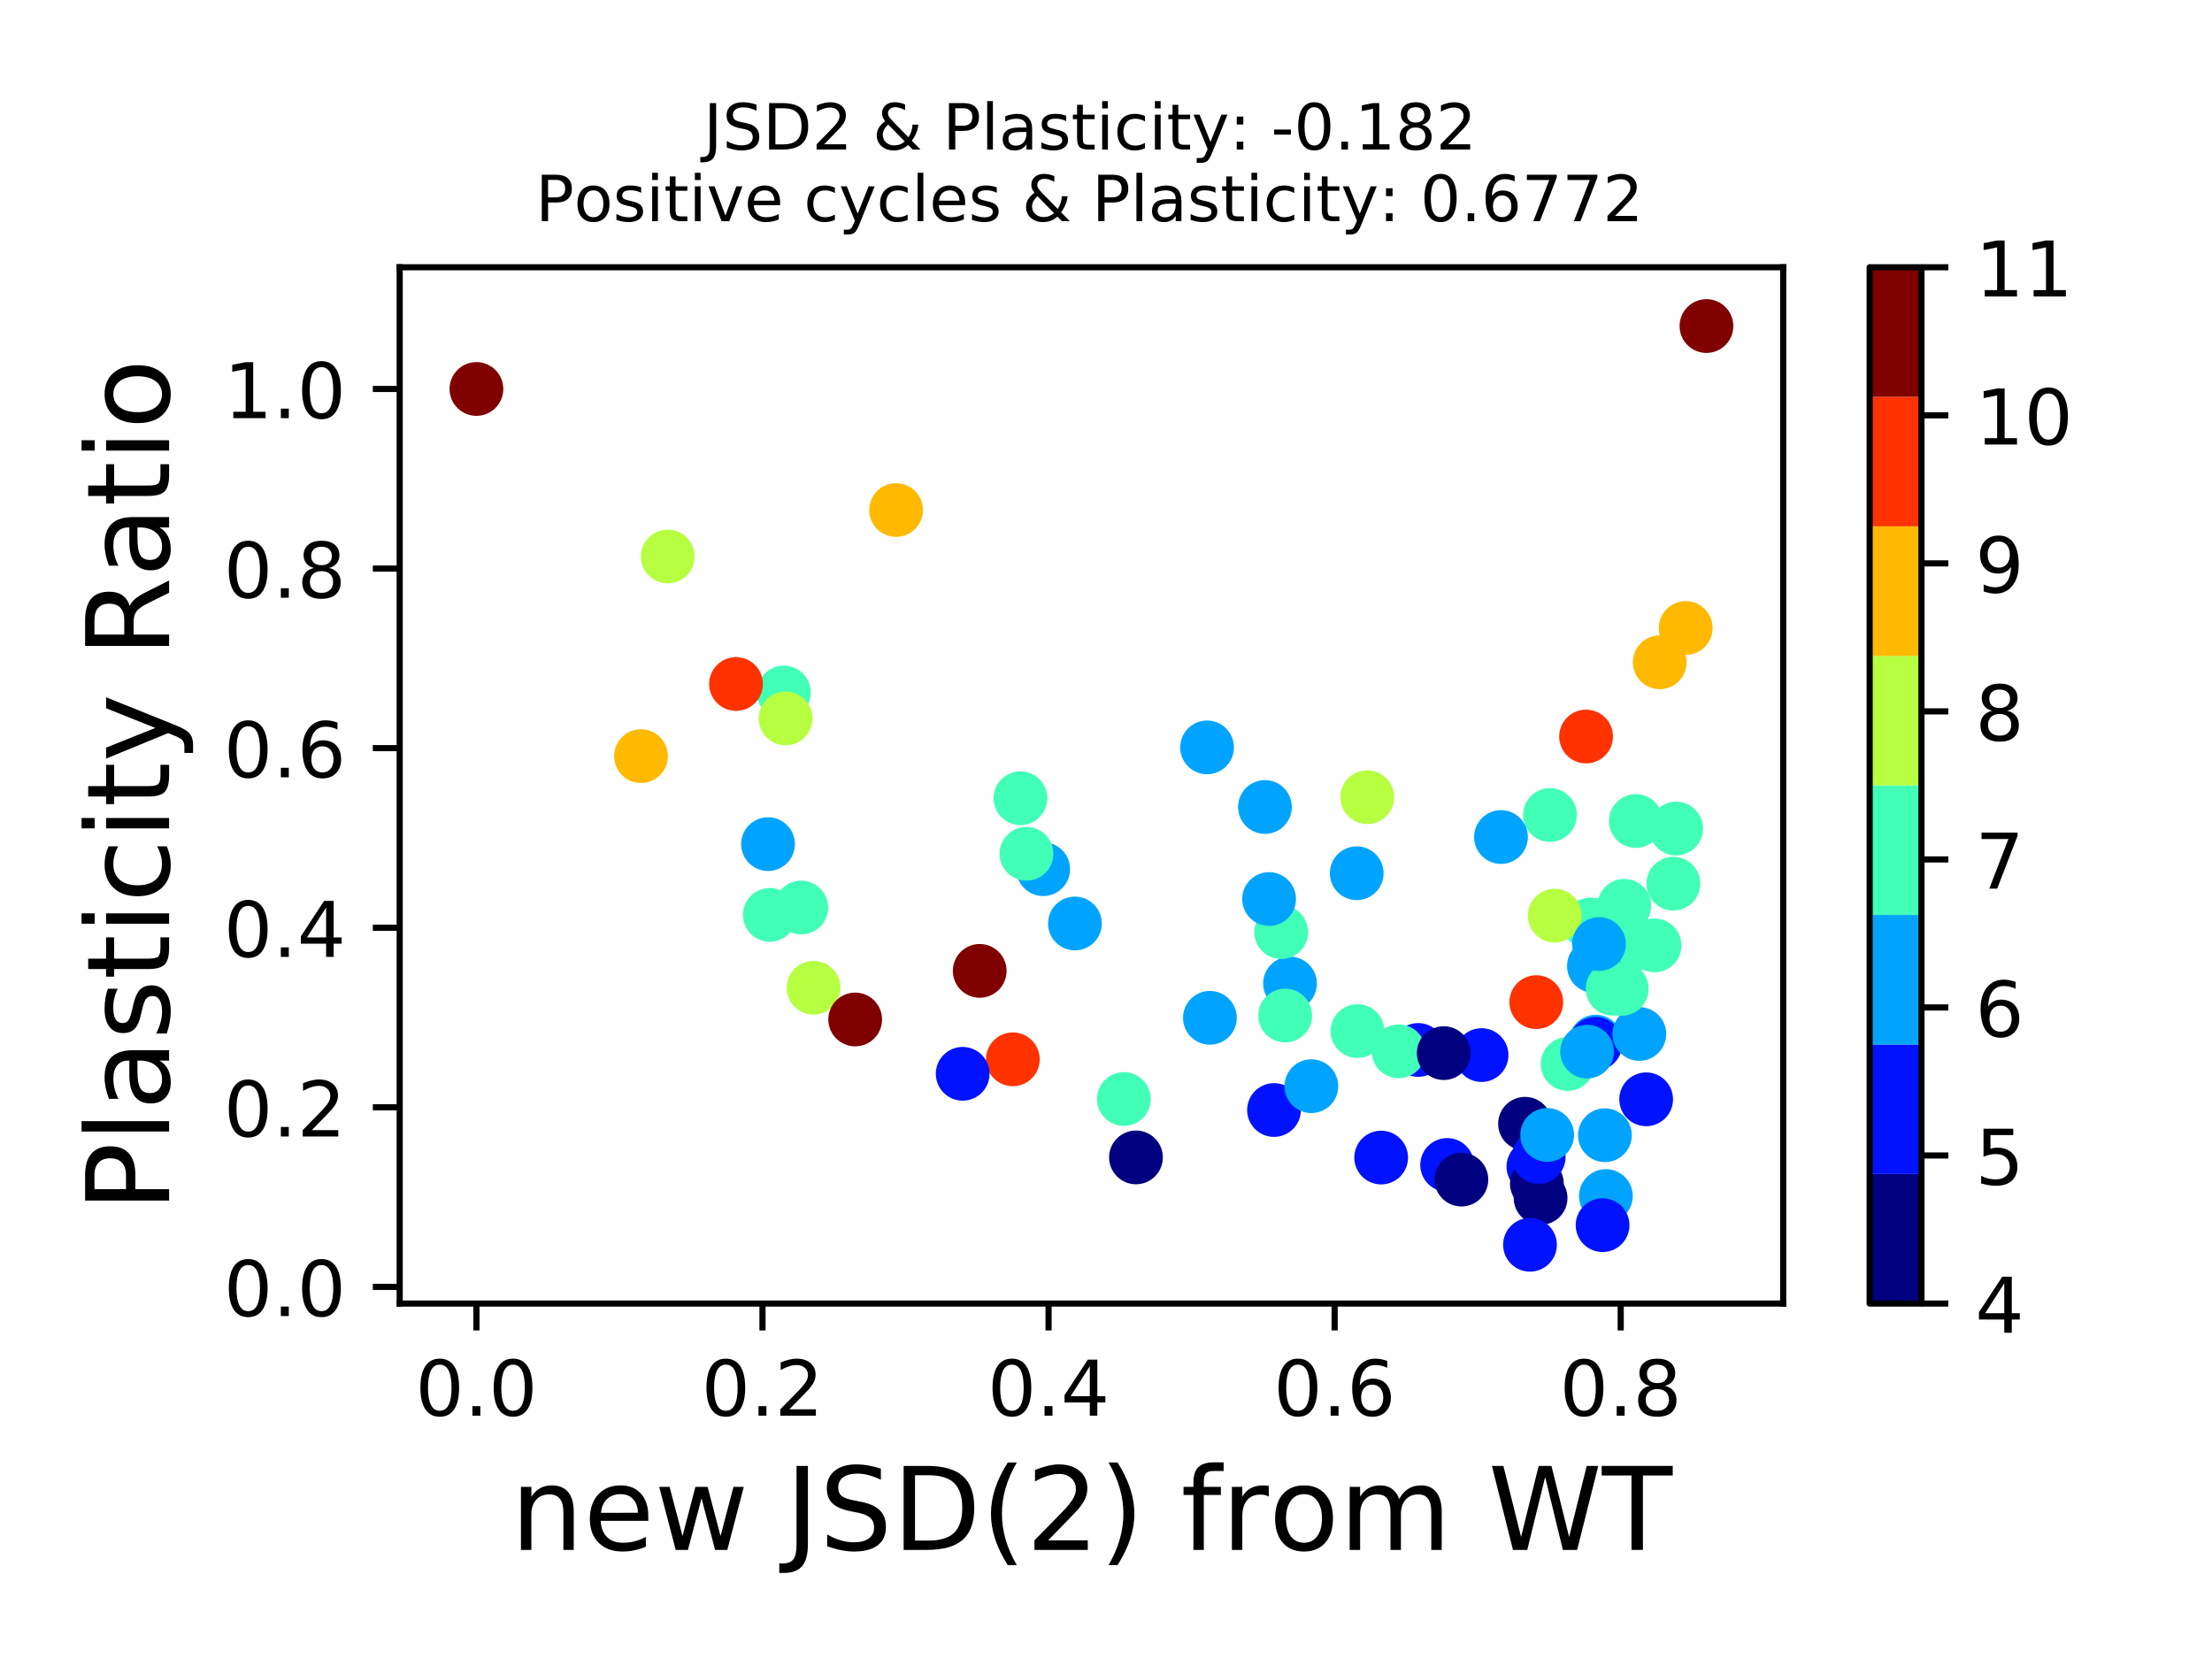 <?xml version="1.0" encoding="utf-8" standalone="no"?>
<!DOCTYPE svg PUBLIC "-//W3C//DTD SVG 1.1//EN"
  "http://www.w3.org/Graphics/SVG/1.1/DTD/svg11.dtd">
<!-- Created with matplotlib (https://matplotlib.org/) -->
<svg height="216pt" version="1.1" viewBox="0 0 288 216" width="288pt" xmlns="http://www.w3.org/2000/svg" xmlns:xlink="http://www.w3.org/1999/xlink">
 <defs>
  <style type="text/css">
*{stroke-linecap:butt;stroke-linejoin:round;}
  </style>
 </defs>
 <g id="figure_1">
  <g id="patch_1">
   <path d="M 0 216 
L 288 216 
L 288 0 
L 0 0 
z
" style="fill:#ffffff;"/>
  </g>
  <g id="axes_1">
   <g id="patch_2">
    <path d="M 52.04 169.72 
L 232.168 169.72 
L 232.168 34.8 
L 52.04 34.8 
z
" style="fill:#ffffff;"/>
   </g>
   <g id="PathCollection_1">
    <defs>
     <path d="M 0 3 
C 0.796 3 1.559 2.684 2.121 2.121 
C 2.684 1.559 3 0.796 3 0 
C 3 -0.796 2.684 -1.559 2.121 -2.121 
C 1.559 -2.684 0.796 -3 0 -3 
C -0.796 -3 -1.559 -2.684 -2.121 -2.121 
C -2.684 -1.559 -3 -0.796 -3 0 
C -3 0.796 -2.684 1.559 -2.121 2.121 
C -1.559 2.684 -0.796 3 0 3 
z
" id="C0_0_9f6f7cc8ff"/>
    </defs>
    <g clip-path="url(#p51c6f85232)">
     <use style="fill:#41ffb6;stroke:#41ffb6;" x="132.862" xlink:href="#C0_0_9f6f7cc8ff" y="103.93"/>
    </g>
    <g clip-path="url(#p51c6f85232)">
     <use style="fill:#41ffb6;stroke:#41ffb6;" x="201.807" xlink:href="#C0_0_9f6f7cc8ff" y="106.111"/>
    </g>
    <g clip-path="url(#p51c6f85232)">
     <use style="fill:#41ffb6;stroke:#41ffb6;" x="218.232" xlink:href="#C0_0_9f6f7cc8ff" y="107.879"/>
    </g>
    <g clip-path="url(#p51c6f85232)">
     <use style="fill:#ff3200;stroke:#ff3200;" x="206.506" xlink:href="#C0_0_9f6f7cc8ff" y="95.894"/>
    </g>
    <g clip-path="url(#p51c6f85232)">
     <use style="fill:#0012ff;stroke:#0012ff;" x="188.418" xlink:href="#C0_0_9f6f7cc8ff" y="151.675"/>
    </g>
    <g clip-path="url(#p51c6f85232)">
     <use style="fill:#b6ff41;stroke:#b6ff41;" x="210.315" xlink:href="#C0_0_9f6f7cc8ff" y="125.386"/>
    </g>
    <g clip-path="url(#p51c6f85232)">
     <use style="fill:#0012ff;stroke:#0012ff;" x="184.646" xlink:href="#C0_0_9f6f7cc8ff" y="136.703"/>
    </g>
    <g clip-path="url(#p51c6f85232)">
     <use style="fill:#41ffb6;stroke:#41ffb6;" x="207.122" xlink:href="#C0_0_9f6f7cc8ff" y="120.356"/>
    </g>
    <g clip-path="url(#p51c6f85232)">
     <use style="fill:#41ffb6;stroke:#41ffb6;" x="146.326" xlink:href="#C0_0_9f6f7cc8ff" y="143.089"/>
    </g>
    <g clip-path="url(#p51c6f85232)">
     <use style="fill:#00a4ff;stroke:#00a4ff;" x="157.159" xlink:href="#C0_0_9f6f7cc8ff" y="97.309"/>
    </g>
    <g clip-path="url(#p51c6f85232)">
     <use style="fill:#00a4ff;stroke:#00a4ff;" x="207.769" xlink:href="#C0_0_9f6f7cc8ff" y="135.623"/>
    </g>
    <g clip-path="url(#p51c6f85232)">
     <use style="fill:#00a4ff;stroke:#00a4ff;" x="139.953" xlink:href="#C0_0_9f6f7cc8ff" y="120.238"/>
    </g>
    <g clip-path="url(#p51c6f85232)">
     <use style="fill:#b6ff41;stroke:#b6ff41;" x="105.924" xlink:href="#C0_0_9f6f7cc8ff" y="128.608"/>
    </g>
    <g clip-path="url(#p51c6f85232)">
     <use style="fill:#00a4ff;stroke:#00a4ff;" x="167.959" xlink:href="#C0_0_9f6f7cc8ff" y="128.058"/>
    </g>
    <g clip-path="url(#p51c6f85232)">
     <use style="fill:#41ffb6;stroke:#41ffb6;" x="100.229" xlink:href="#C0_0_9f6f7cc8ff" y="119.118"/>
    </g>
    <g clip-path="url(#p51c6f85232)">
     <use style="fill:#00a4ff;stroke:#00a4ff;" x="135.825" xlink:href="#C0_0_9f6f7cc8ff" y="113.165"/>
    </g>
    <g clip-path="url(#p51c6f85232)">
     <use style="fill:#ffb900;stroke:#ffb900;" x="116.669" xlink:href="#C0_0_9f6f7cc8ff" y="66.402"/>
    </g>
    <g clip-path="url(#p51c6f85232)">
     <use style="fill:#000080;stroke:#000080;" x="200.584" xlink:href="#C0_0_9f6f7cc8ff" y="155.978"/>
    </g>
    <g clip-path="url(#p51c6f85232)">
     <use style="fill:#00a4ff;stroke:#00a4ff;" x="209.088" xlink:href="#C0_0_9f6f7cc8ff" y="155.723"/>
    </g>
    <g clip-path="url(#p51c6f85232)">
     <use style="fill:#800000;stroke:#800000;" x="62.03" xlink:href="#C0_0_9f6f7cc8ff" y="50.644"/>
    </g>
    <g clip-path="url(#p51c6f85232)">
     <use style="fill:#b6ff41;stroke:#b6ff41;" x="178.018" xlink:href="#C0_0_9f6f7cc8ff" y="103.793"/>
    </g>
    <g clip-path="url(#p51c6f85232)">
     <use style="fill:#800000;stroke:#800000;" x="127.558" xlink:href="#C0_0_9f6f7cc8ff" y="126.408"/>
    </g>
    <g clip-path="url(#p51c6f85232)">
     <use style="fill:#0012ff;stroke:#0012ff;" x="199.647" xlink:href="#C0_0_9f6f7cc8ff" y="151.891"/>
    </g>
    <g clip-path="url(#p51c6f85232)">
     <use style="fill:#800000;stroke:#800000;" x="111.345" xlink:href="#C0_0_9f6f7cc8ff" y="132.734"/>
    </g>
    <g clip-path="url(#p51c6f85232)">
     <use style="fill:#0012ff;stroke:#0012ff;" x="208.655" xlink:href="#C0_0_9f6f7cc8ff" y="159.515"/>
    </g>
    <g clip-path="url(#p51c6f85232)">
     <use style="fill:#00a4ff;stroke:#00a4ff;" x="157.528" xlink:href="#C0_0_9f6f7cc8ff" y="132.518"/>
    </g>
    <g clip-path="url(#p51c6f85232)">
     <use style="fill:#41ffb6;stroke:#41ffb6;" x="167.33" xlink:href="#C0_0_9f6f7cc8ff" y="132.223"/>
    </g>
    <g clip-path="url(#p51c6f85232)">
     <use style="fill:#41ffb6;stroke:#41ffb6;" x="166.81" xlink:href="#C0_0_9f6f7cc8ff" y="121.358"/>
    </g>
    <g clip-path="url(#p51c6f85232)">
     <use style="fill:#0012ff;stroke:#0012ff;" x="207.726" xlink:href="#C0_0_9f6f7cc8ff" y="135.898"/>
    </g>
    <g clip-path="url(#p51c6f85232)">
     <use style="fill:#41ffb6;stroke:#41ffb6;" x="211.484" xlink:href="#C0_0_9f6f7cc8ff" y="117.939"/>
    </g>
    <g clip-path="url(#p51c6f85232)">
     <use style="fill:#ff3200;stroke:#ff3200;" x="200.023" xlink:href="#C0_0_9f6f7cc8ff" y="130.475"/>
    </g>
    <g clip-path="url(#p51c6f85232)">
     <use style="fill:#000080;stroke:#000080;" x="200.1" xlink:href="#C0_0_9f6f7cc8ff" y="154.112"/>
    </g>
    <g clip-path="url(#p51c6f85232)">
     <use style="fill:#00a4ff;stroke:#00a4ff;" x="165.233" xlink:href="#C0_0_9f6f7cc8ff" y="117.055"/>
    </g>
    <g clip-path="url(#p51c6f85232)">
     <use style="fill:#41ffb6;stroke:#41ffb6;" x="102.055" xlink:href="#C0_0_9f6f7cc8ff" y="90.157"/>
    </g>
    <g clip-path="url(#p51c6f85232)">
     <use style="fill:#ff3200;stroke:#ff3200;" x="131.87" xlink:href="#C0_0_9f6f7cc8ff" y="137.921"/>
    </g>
    <g clip-path="url(#p51c6f85232)">
     <use style="fill:#0012ff;stroke:#0012ff;" x="125.34" xlink:href="#C0_0_9f6f7cc8ff" y="139.808"/>
    </g>
    <g clip-path="url(#p51c6f85232)">
     <use style="fill:#ff3200;stroke:#ff3200;" x="95.831" xlink:href="#C0_0_9f6f7cc8ff" y="89.056"/>
    </g>
    <g clip-path="url(#p51c6f85232)">
     <use style="fill:#b6ff41;stroke:#b6ff41;" x="208.73" xlink:href="#C0_0_9f6f7cc8ff" y="125.641"/>
    </g>
    <g clip-path="url(#p51c6f85232)">
     <use style="fill:#b6ff41;stroke:#b6ff41;" x="86.939" xlink:href="#C0_0_9f6f7cc8ff" y="72.454"/>
    </g>
    <g clip-path="url(#p51c6f85232)">
     <use style="fill:#0012ff;stroke:#0012ff;" x="199.203" xlink:href="#C0_0_9f6f7cc8ff" y="162.069"/>
    </g>
    <g clip-path="url(#p51c6f85232)">
     <use style="fill:#ffb900;stroke:#ffb900;" x="216.098" xlink:href="#C0_0_9f6f7cc8ff" y="86.227"/>
    </g>
    <g clip-path="url(#p51c6f85232)">
     <use style="fill:#00a4ff;stroke:#00a4ff;" x="213.439" xlink:href="#C0_0_9f6f7cc8ff" y="134.621"/>
    </g>
    <g clip-path="url(#p51c6f85232)">
     <use style="fill:#41ffb6;stroke:#41ffb6;" x="182.103" xlink:href="#C0_0_9f6f7cc8ff" y="136.88"/>
    </g>
    <g clip-path="url(#p51c6f85232)">
     <use style="fill:#0012ff;stroke:#0012ff;" x="179.825" xlink:href="#C0_0_9f6f7cc8ff" y="150.712"/>
    </g>
    <g clip-path="url(#p51c6f85232)">
     <use style="fill:#ffb900;stroke:#ffb900;" x="83.456" xlink:href="#C0_0_9f6f7cc8ff" y="98.448"/>
    </g>
    <g clip-path="url(#p51c6f85232)">
     <use style="fill:#0012ff;stroke:#0012ff;" x="214.327" xlink:href="#C0_0_9f6f7cc8ff" y="143.128"/>
    </g>
    <g clip-path="url(#p51c6f85232)">
     <use style="fill:#000080;stroke:#000080;" x="198.556" xlink:href="#C0_0_9f6f7cc8ff" y="146.311"/>
    </g>
    <g clip-path="url(#p51c6f85232)">
     <use style="fill:#0012ff;stroke:#0012ff;" x="200.339" xlink:href="#C0_0_9f6f7cc8ff" y="150.634"/>
    </g>
    <g clip-path="url(#p51c6f85232)">
     <use style="fill:#41ffb6;stroke:#41ffb6;" x="211.577" xlink:href="#C0_0_9f6f7cc8ff" y="123.539"/>
    </g>
    <g clip-path="url(#p51c6f85232)">
     <use style="fill:#41ffb6;stroke:#41ffb6;" x="204.104" xlink:href="#C0_0_9f6f7cc8ff" y="138.531"/>
    </g>
    <g clip-path="url(#p51c6f85232)">
     <use style="fill:#00a4ff;stroke:#00a4ff;" x="195.426" xlink:href="#C0_0_9f6f7cc8ff" y="108.98"/>
    </g>
    <g clip-path="url(#p51c6f85232)">
     <use style="fill:#0012ff;stroke:#0012ff;" x="165.875" xlink:href="#C0_0_9f6f7cc8ff" y="144.523"/>
    </g>
    <g clip-path="url(#p51c6f85232)">
     <use style="fill:#00a4ff;stroke:#00a4ff;" x="206.639" xlink:href="#C0_0_9f6f7cc8ff" y="136.919"/>
    </g>
    <g clip-path="url(#p51c6f85232)">
     <use style="fill:#41ffb6;stroke:#41ffb6;" x="104.324" xlink:href="#C0_0_9f6f7cc8ff" y="118.155"/>
    </g>
    <g clip-path="url(#p51c6f85232)">
     <use style="fill:#00a4ff;stroke:#00a4ff;" x="201.441" xlink:href="#C0_0_9f6f7cc8ff" y="147.765"/>
    </g>
    <g clip-path="url(#p51c6f85232)">
     <use style="fill:#00a4ff;stroke:#00a4ff;" x="170.737" xlink:href="#C0_0_9f6f7cc8ff" y="141.419"/>
    </g>
    <g clip-path="url(#p51c6f85232)">
     <use style="fill:#00a4ff;stroke:#00a4ff;" x="207.528" xlink:href="#C0_0_9f6f7cc8ff" y="125.779"/>
    </g>
    <g clip-path="url(#p51c6f85232)">
     <use style="fill:#41ffb6;stroke:#41ffb6;" x="211.148" xlink:href="#C0_0_9f6f7cc8ff" y="128.746"/>
    </g>
    <g clip-path="url(#p51c6f85232)">
     <use style="fill:#00a4ff;stroke:#00a4ff;" x="99.995" xlink:href="#C0_0_9f6f7cc8ff" y="109.903"/>
    </g>
    <g clip-path="url(#p51c6f85232)">
     <use style="fill:#41ffb6;stroke:#41ffb6;" x="209.964" xlink:href="#C0_0_9f6f7cc8ff" y="128.726"/>
    </g>
    <g clip-path="url(#p51c6f85232)">
     <use style="fill:#00a4ff;stroke:#00a4ff;" x="164.694" xlink:href="#C0_0_9f6f7cc8ff" y="105.07"/>
    </g>
    <g clip-path="url(#p51c6f85232)">
     <use style="fill:#ffb900;stroke:#ffb900;" x="219.479" xlink:href="#C0_0_9f6f7cc8ff" y="81.767"/>
    </g>
    <g clip-path="url(#p51c6f85232)">
     <use style="fill:#41ffb6;stroke:#41ffb6;" x="133.646" xlink:href="#C0_0_9f6f7cc8ff" y="111.161"/>
    </g>
    <g clip-path="url(#p51c6f85232)">
     <use style="fill:#41ffb6;stroke:#41ffb6;" x="217.871" xlink:href="#C0_0_9f6f7cc8ff" y="115.051"/>
    </g>
    <g clip-path="url(#p51c6f85232)">
     <use style="fill:#b6ff41;stroke:#b6ff41;" x="202.43" xlink:href="#C0_0_9f6f7cc8ff" y="119.216"/>
    </g>
    <g clip-path="url(#p51c6f85232)">
     <use style="fill:#41ffb6;stroke:#41ffb6;" x="212.983" xlink:href="#C0_0_9f6f7cc8ff" y="106.897"/>
    </g>
    <g clip-path="url(#p51c6f85232)">
     <use style="fill:#41ffb6;stroke:#41ffb6;" x="176.744" xlink:href="#C0_0_9f6f7cc8ff" y="134.247"/>
    </g>
    <g clip-path="url(#p51c6f85232)">
     <use style="fill:#00a4ff;stroke:#00a4ff;" x="208.958" xlink:href="#C0_0_9f6f7cc8ff" y="147.804"/>
    </g>
    <g clip-path="url(#p51c6f85232)">
     <use style="fill:#41ffb6;stroke:#41ffb6;" x="215.42" xlink:href="#C0_0_9f6f7cc8ff" y="123.087"/>
    </g>
    <g clip-path="url(#p51c6f85232)">
     <use style="fill:#b6ff41;stroke:#b6ff41;" x="102.289" xlink:href="#C0_0_9f6f7cc8ff" y="93.536"/>
    </g>
    <g clip-path="url(#p51c6f85232)">
     <use style="fill:#0012ff;stroke:#0012ff;" x="192.896" xlink:href="#C0_0_9f6f7cc8ff" y="137.371"/>
    </g>
    <g clip-path="url(#p51c6f85232)">
     <use style="fill:#00a4ff;stroke:#00a4ff;" x="208.187" xlink:href="#C0_0_9f6f7cc8ff" y="122.91"/>
    </g>
    <g clip-path="url(#p51c6f85232)">
     <use style="fill:#800000;stroke:#800000;" x="222.178" xlink:href="#C0_0_9f6f7cc8ff" y="42.451"/>
    </g>
    <g clip-path="url(#p51c6f85232)">
     <use style="fill:#00a4ff;stroke:#00a4ff;" x="176.644" xlink:href="#C0_0_9f6f7cc8ff" y="113.695"/>
    </g>
    <g clip-path="url(#p51c6f85232)">
     <use style="fill:#000080;stroke:#000080;" x="147.902" xlink:href="#C0_0_9f6f7cc8ff" y="150.693"/>
    </g>
    <g clip-path="url(#p51c6f85232)">
     <use style="fill:#000080;stroke:#000080;" x="190.273" xlink:href="#C0_0_9f6f7cc8ff" y="153.581"/>
    </g>
    <g clip-path="url(#p51c6f85232)">
     <use style="fill:#000080;stroke:#000080;" x="187.974" xlink:href="#C0_0_9f6f7cc8ff" y="137.116"/>
    </g>
   </g>
   <g id="matplotlib.axis_1">
    <g id="xtick_1">
     <g id="line2d_1">
      <defs>
       <path d="M 0 0 
L 0 3.5 
" id="mef9ae0aeee" style="stroke:#000000;stroke-width:0.8;"/>
      </defs>
      <g>
       <use style="stroke:#000000;stroke-width:0.8;" x="62.03" xlink:href="#mef9ae0aeee" y="169.72"/>
      </g>
     </g>
     <g id="text_1">
      <!-- 0.0 -->
      <defs>
       <path d="M 31.781 66.406 
Q 24.172 66.406 20.328 58.906 
Q 16.5 51.422 16.5 36.375 
Q 16.5 21.391 20.328 13.891 
Q 24.172 6.391 31.781 6.391 
Q 39.453 6.391 43.281 13.891 
Q 47.125 21.391 47.125 36.375 
Q 47.125 51.422 43.281 58.906 
Q 39.453 66.406 31.781 66.406 
z
M 31.781 74.219 
Q 44.047 74.219 50.516 64.516 
Q 56.984 54.828 56.984 36.375 
Q 56.984 17.969 50.516 8.266 
Q 44.047 -1.422 31.781 -1.422 
Q 19.531 -1.422 13.062 8.266 
Q 6.594 17.969 6.594 36.375 
Q 6.594 54.828 13.062 64.516 
Q 19.531 74.219 31.781 74.219 
z
" id="DejaVuSans-48"/>
       <path d="M 10.688 12.406 
L 21 12.406 
L 21 0 
L 10.688 0 
z
" id="DejaVuSans-46"/>
      </defs>
      <g transform="translate(54.078 184.318)scale(0.1 -0.1)">
       <use xlink:href="#DejaVuSans-48"/>
       <use x="63.623" xlink:href="#DejaVuSans-46"/>
       <use x="95.41" xlink:href="#DejaVuSans-48"/>
      </g>
     </g>
    </g>
    <g id="xtick_2">
     <g id="line2d_2">
      <g>
       <use style="stroke:#000000;stroke-width:0.8;" x="99.276" xlink:href="#mef9ae0aeee" y="169.72"/>
      </g>
     </g>
     <g id="text_2">
      <!-- 0.2 -->
      <defs>
       <path d="M 19.188 8.297 
L 53.609 8.297 
L 53.609 0 
L 7.328 0 
L 7.328 8.297 
Q 12.938 14.109 22.625 23.891 
Q 32.328 33.688 34.812 36.531 
Q 39.547 41.844 41.422 45.531 
Q 43.312 49.219 43.312 52.781 
Q 43.312 58.594 39.234 62.25 
Q 35.156 65.922 28.609 65.922 
Q 23.969 65.922 18.812 64.312 
Q 13.672 62.703 7.812 59.422 
L 7.812 69.391 
Q 13.766 71.781 18.938 73 
Q 24.125 74.219 28.422 74.219 
Q 39.75 74.219 46.484 68.547 
Q 53.219 62.891 53.219 53.422 
Q 53.219 48.922 51.531 44.891 
Q 49.859 40.875 45.406 35.406 
Q 44.188 33.984 37.641 27.219 
Q 31.109 20.453 19.188 8.297 
z
" id="DejaVuSans-50"/>
      </defs>
      <g transform="translate(91.324 184.318)scale(0.1 -0.1)">
       <use xlink:href="#DejaVuSans-48"/>
       <use x="63.623" xlink:href="#DejaVuSans-46"/>
       <use x="95.41" xlink:href="#DejaVuSans-50"/>
      </g>
     </g>
    </g>
    <g id="xtick_3">
     <g id="line2d_3">
      <g>
       <use style="stroke:#000000;stroke-width:0.8;" x="136.521" xlink:href="#mef9ae0aeee" y="169.72"/>
      </g>
     </g>
     <g id="text_3">
      <!-- 0.4 -->
      <defs>
       <path d="M 37.797 64.312 
L 12.891 25.391 
L 37.797 25.391 
z
M 35.203 72.906 
L 47.609 72.906 
L 47.609 25.391 
L 58.016 25.391 
L 58.016 17.188 
L 47.609 17.188 
L 47.609 0 
L 37.797 0 
L 37.797 17.188 
L 4.891 17.188 
L 4.891 26.703 
z
" id="DejaVuSans-52"/>
      </defs>
      <g transform="translate(128.57 184.318)scale(0.1 -0.1)">
       <use xlink:href="#DejaVuSans-48"/>
       <use x="63.623" xlink:href="#DejaVuSans-46"/>
       <use x="95.41" xlink:href="#DejaVuSans-52"/>
      </g>
     </g>
    </g>
    <g id="xtick_4">
     <g id="line2d_4">
      <g>
       <use style="stroke:#000000;stroke-width:0.8;" x="173.767" xlink:href="#mef9ae0aeee" y="169.72"/>
      </g>
     </g>
     <g id="text_4">
      <!-- 0.6 -->
      <defs>
       <path d="M 33.016 40.375 
Q 26.375 40.375 22.484 35.828 
Q 18.609 31.297 18.609 23.391 
Q 18.609 15.531 22.484 10.953 
Q 26.375 6.391 33.016 6.391 
Q 39.656 6.391 43.531 10.953 
Q 47.406 15.531 47.406 23.391 
Q 47.406 31.297 43.531 35.828 
Q 39.656 40.375 33.016 40.375 
z
M 52.594 71.297 
L 52.594 62.312 
Q 48.875 64.062 45.094 64.984 
Q 41.312 65.922 37.594 65.922 
Q 27.828 65.922 22.672 59.328 
Q 17.531 52.734 16.797 39.406 
Q 19.672 43.656 24.016 45.922 
Q 28.375 48.188 33.594 48.188 
Q 44.578 48.188 50.953 41.516 
Q 57.328 34.859 57.328 23.391 
Q 57.328 12.156 50.688 5.359 
Q 44.047 -1.422 33.016 -1.422 
Q 20.359 -1.422 13.672 8.266 
Q 6.984 17.969 6.984 36.375 
Q 6.984 53.656 15.188 63.938 
Q 23.391 74.219 37.203 74.219 
Q 40.922 74.219 44.703 73.484 
Q 48.484 72.75 52.594 71.297 
z
" id="DejaVuSans-54"/>
      </defs>
      <g transform="translate(165.816 184.318)scale(0.1 -0.1)">
       <use xlink:href="#DejaVuSans-48"/>
       <use x="63.623" xlink:href="#DejaVuSans-46"/>
       <use x="95.41" xlink:href="#DejaVuSans-54"/>
      </g>
     </g>
    </g>
    <g id="xtick_5">
     <g id="line2d_5">
      <g>
       <use style="stroke:#000000;stroke-width:0.8;" x="211.013" xlink:href="#mef9ae0aeee" y="169.72"/>
      </g>
     </g>
     <g id="text_5">
      <!-- 0.8 -->
      <defs>
       <path d="M 31.781 34.625 
Q 24.75 34.625 20.719 30.859 
Q 16.703 27.094 16.703 20.516 
Q 16.703 13.922 20.719 10.156 
Q 24.75 6.391 31.781 6.391 
Q 38.812 6.391 42.859 10.172 
Q 46.922 13.969 46.922 20.516 
Q 46.922 27.094 42.891 30.859 
Q 38.875 34.625 31.781 34.625 
z
M 21.922 38.812 
Q 15.578 40.375 12.031 44.719 
Q 8.5 49.078 8.5 55.328 
Q 8.5 64.062 14.719 69.141 
Q 20.953 74.219 31.781 74.219 
Q 42.672 74.219 48.875 69.141 
Q 55.078 64.062 55.078 55.328 
Q 55.078 49.078 51.531 44.719 
Q 48 40.375 41.703 38.812 
Q 48.828 37.156 52.797 32.312 
Q 56.781 27.484 56.781 20.516 
Q 56.781 9.906 50.312 4.234 
Q 43.844 -1.422 31.781 -1.422 
Q 19.734 -1.422 13.25 4.234 
Q 6.781 9.906 6.781 20.516 
Q 6.781 27.484 10.781 32.312 
Q 14.797 37.156 21.922 38.812 
z
M 18.312 54.391 
Q 18.312 48.734 21.844 45.562 
Q 25.391 42.391 31.781 42.391 
Q 38.141 42.391 41.719 45.562 
Q 45.312 48.734 45.312 54.391 
Q 45.312 60.062 41.719 63.234 
Q 38.141 66.406 31.781 66.406 
Q 25.391 66.406 21.844 63.234 
Q 18.312 60.062 18.312 54.391 
z
" id="DejaVuSans-56"/>
      </defs>
      <g transform="translate(203.061 184.318)scale(0.1 -0.1)">
       <use xlink:href="#DejaVuSans-48"/>
       <use x="63.623" xlink:href="#DejaVuSans-46"/>
       <use x="95.41" xlink:href="#DejaVuSans-56"/>
      </g>
     </g>
    </g>
    <g id="text_6">
     <!-- new JSD(2) from WT -->
     <defs>
      <path d="M 54.891 33.016 
L 54.891 0 
L 45.906 0 
L 45.906 32.719 
Q 45.906 40.484 42.875 44.328 
Q 39.844 48.188 33.797 48.188 
Q 26.516 48.188 22.312 43.547 
Q 18.109 38.922 18.109 30.906 
L 18.109 0 
L 9.078 0 
L 9.078 54.688 
L 18.109 54.688 
L 18.109 46.188 
Q 21.344 51.125 25.703 53.562 
Q 30.078 56 35.797 56 
Q 45.219 56 50.047 50.172 
Q 54.891 44.344 54.891 33.016 
z
" id="DejaVuSans-110"/>
      <path d="M 56.203 29.594 
L 56.203 25.203 
L 14.891 25.203 
Q 15.484 15.922 20.484 11.062 
Q 25.484 6.203 34.422 6.203 
Q 39.594 6.203 44.453 7.469 
Q 49.312 8.734 54.109 11.281 
L 54.109 2.781 
Q 49.266 0.734 44.188 -0.344 
Q 39.109 -1.422 33.891 -1.422 
Q 20.797 -1.422 13.156 6.188 
Q 5.516 13.812 5.516 26.812 
Q 5.516 40.234 12.766 48.109 
Q 20.016 56 32.328 56 
Q 43.359 56 49.781 48.891 
Q 56.203 41.797 56.203 29.594 
z
M 47.219 32.234 
Q 47.125 39.594 43.094 43.984 
Q 39.062 48.391 32.422 48.391 
Q 24.906 48.391 20.391 44.141 
Q 15.875 39.891 15.188 32.172 
z
" id="DejaVuSans-101"/>
      <path d="M 4.203 54.688 
L 13.188 54.688 
L 24.422 12.016 
L 35.594 54.688 
L 46.188 54.688 
L 57.422 12.016 
L 68.609 54.688 
L 77.594 54.688 
L 63.281 0 
L 52.688 0 
L 40.922 44.828 
L 29.109 0 
L 18.5 0 
z
" id="DejaVuSans-119"/>
      <path id="DejaVuSans-32"/>
      <path d="M 9.812 72.906 
L 19.672 72.906 
L 19.672 5.078 
Q 19.672 -8.109 14.672 -14.062 
Q 9.672 -20.016 -1.422 -20.016 
L -5.172 -20.016 
L -5.172 -11.719 
L -2.094 -11.719 
Q 4.438 -11.719 7.125 -8.047 
Q 9.812 -4.391 9.812 5.078 
z
" id="DejaVuSans-74"/>
      <path d="M 53.516 70.516 
L 53.516 60.891 
Q 47.906 63.578 42.922 64.891 
Q 37.938 66.219 33.297 66.219 
Q 25.25 66.219 20.875 63.094 
Q 16.5 59.969 16.5 54.203 
Q 16.5 49.359 19.406 46.891 
Q 22.312 44.438 30.422 42.922 
L 36.375 41.703 
Q 47.406 39.594 52.656 34.297 
Q 57.906 29 57.906 20.125 
Q 57.906 9.516 50.797 4.047 
Q 43.703 -1.422 29.984 -1.422 
Q 24.812 -1.422 18.969 -0.25 
Q 13.141 0.922 6.891 3.219 
L 6.891 13.375 
Q 12.891 10.016 18.656 8.297 
Q 24.422 6.594 29.984 6.594 
Q 38.422 6.594 43.016 9.906 
Q 47.609 13.234 47.609 19.391 
Q 47.609 24.75 44.312 27.781 
Q 41.016 30.812 33.5 32.328 
L 27.484 33.5 
Q 16.453 35.688 11.516 40.375 
Q 6.594 45.062 6.594 53.422 
Q 6.594 63.094 13.406 68.656 
Q 20.219 74.219 32.172 74.219 
Q 37.312 74.219 42.625 73.281 
Q 47.953 72.359 53.516 70.516 
z
" id="DejaVuSans-83"/>
      <path d="M 19.672 64.797 
L 19.672 8.109 
L 31.594 8.109 
Q 46.688 8.109 53.688 14.938 
Q 60.688 21.781 60.688 36.531 
Q 60.688 51.172 53.688 57.984 
Q 46.688 64.797 31.594 64.797 
z
M 9.812 72.906 
L 30.078 72.906 
Q 51.266 72.906 61.172 64.094 
Q 71.094 55.281 71.094 36.531 
Q 71.094 17.672 61.125 8.828 
Q 51.172 0 30.078 0 
L 9.812 0 
z
" id="DejaVuSans-68"/>
      <path d="M 31 75.875 
Q 24.469 64.656 21.281 53.656 
Q 18.109 42.672 18.109 31.391 
Q 18.109 20.125 21.312 9.062 
Q 24.516 -2 31 -13.188 
L 23.188 -13.188 
Q 15.875 -1.703 12.234 9.375 
Q 8.594 20.453 8.594 31.391 
Q 8.594 42.281 12.203 53.312 
Q 15.828 64.359 23.188 75.875 
z
" id="DejaVuSans-40"/>
      <path d="M 8.016 75.875 
L 15.828 75.875 
Q 23.141 64.359 26.781 53.312 
Q 30.422 42.281 30.422 31.391 
Q 30.422 20.453 26.781 9.375 
Q 23.141 -1.703 15.828 -13.188 
L 8.016 -13.188 
Q 14.5 -2 17.703 9.062 
Q 20.906 20.125 20.906 31.391 
Q 20.906 42.672 17.703 53.656 
Q 14.5 64.656 8.016 75.875 
z
" id="DejaVuSans-41"/>
      <path d="M 37.109 75.984 
L 37.109 68.5 
L 28.516 68.5 
Q 23.688 68.5 21.797 66.547 
Q 19.922 64.594 19.922 59.516 
L 19.922 54.688 
L 34.719 54.688 
L 34.719 47.703 
L 19.922 47.703 
L 19.922 0 
L 10.891 0 
L 10.891 47.703 
L 2.297 47.703 
L 2.297 54.688 
L 10.891 54.688 
L 10.891 58.5 
Q 10.891 67.625 15.141 71.797 
Q 19.391 75.984 28.609 75.984 
z
" id="DejaVuSans-102"/>
      <path d="M 41.109 46.297 
Q 39.594 47.172 37.812 47.578 
Q 36.031 48 33.891 48 
Q 26.266 48 22.188 43.047 
Q 18.109 38.094 18.109 28.812 
L 18.109 0 
L 9.078 0 
L 9.078 54.688 
L 18.109 54.688 
L 18.109 46.188 
Q 20.953 51.172 25.484 53.578 
Q 30.031 56 36.531 56 
Q 37.453 56 38.578 55.875 
Q 39.703 55.766 41.062 55.516 
z
" id="DejaVuSans-114"/>
      <path d="M 30.609 48.391 
Q 23.391 48.391 19.188 42.75 
Q 14.984 37.109 14.984 27.297 
Q 14.984 17.484 19.156 11.844 
Q 23.344 6.203 30.609 6.203 
Q 37.797 6.203 41.984 11.859 
Q 46.188 17.531 46.188 27.297 
Q 46.188 37.016 41.984 42.703 
Q 37.797 48.391 30.609 48.391 
z
M 30.609 56 
Q 42.328 56 49.016 48.375 
Q 55.719 40.766 55.719 27.297 
Q 55.719 13.875 49.016 6.219 
Q 42.328 -1.422 30.609 -1.422 
Q 18.844 -1.422 12.172 6.219 
Q 5.516 13.875 5.516 27.297 
Q 5.516 40.766 12.172 48.375 
Q 18.844 56 30.609 56 
z
" id="DejaVuSans-111"/>
      <path d="M 52 44.188 
Q 55.375 50.25 60.062 53.125 
Q 64.75 56 71.094 56 
Q 79.641 56 84.281 50.016 
Q 88.922 44.047 88.922 33.016 
L 88.922 0 
L 79.891 0 
L 79.891 32.719 
Q 79.891 40.578 77.094 44.375 
Q 74.312 48.188 68.609 48.188 
Q 61.625 48.188 57.562 43.547 
Q 53.516 38.922 53.516 30.906 
L 53.516 0 
L 44.484 0 
L 44.484 32.719 
Q 44.484 40.625 41.703 44.406 
Q 38.922 48.188 33.109 48.188 
Q 26.219 48.188 22.156 43.531 
Q 18.109 38.875 18.109 30.906 
L 18.109 0 
L 9.078 0 
L 9.078 54.688 
L 18.109 54.688 
L 18.109 46.188 
Q 21.188 51.219 25.484 53.609 
Q 29.781 56 35.688 56 
Q 41.656 56 45.828 52.969 
Q 50 49.953 52 44.188 
z
" id="DejaVuSans-109"/>
      <path d="M 3.328 72.906 
L 13.281 72.906 
L 28.609 11.281 
L 43.891 72.906 
L 54.984 72.906 
L 70.312 11.281 
L 85.594 72.906 
L 95.609 72.906 
L 77.297 0 
L 64.891 0 
L 49.516 63.281 
L 33.984 0 
L 21.578 0 
z
" id="DejaVuSans-87"/>
      <path d="M -0.297 72.906 
L 61.375 72.906 
L 61.375 64.594 
L 35.5 64.594 
L 35.5 0 
L 25.594 0 
L 25.594 64.594 
L -0.297 64.594 
z
" id="DejaVuSans-84"/>
     </defs>
     <g transform="translate(66.466 201.796)scale(0.15 -0.15)">
      <use xlink:href="#DejaVuSans-110"/>
      <use x="63.379" xlink:href="#DejaVuSans-101"/>
      <use x="124.902" xlink:href="#DejaVuSans-119"/>
      <use x="206.689" xlink:href="#DejaVuSans-32"/>
      <use x="238.477" xlink:href="#DejaVuSans-74"/>
      <use x="267.969" xlink:href="#DejaVuSans-83"/>
      <use x="331.445" xlink:href="#DejaVuSans-68"/>
      <use x="408.447" xlink:href="#DejaVuSans-40"/>
      <use x="447.461" xlink:href="#DejaVuSans-50"/>
      <use x="511.084" xlink:href="#DejaVuSans-41"/>
      <use x="550.098" xlink:href="#DejaVuSans-32"/>
      <use x="581.885" xlink:href="#DejaVuSans-102"/>
      <use x="617.09" xlink:href="#DejaVuSans-114"/>
      <use x="658.172" xlink:href="#DejaVuSans-111"/>
      <use x="719.354" xlink:href="#DejaVuSans-109"/>
      <use x="816.766" xlink:href="#DejaVuSans-32"/>
      <use x="848.553" xlink:href="#DejaVuSans-87"/>
      <use x="947.43" xlink:href="#DejaVuSans-84"/>
     </g>
    </g>
   </g>
   <g id="matplotlib.axis_2">
    <g id="ytick_1">
     <g id="line2d_6">
      <defs>
       <path d="M 0 0 
L -3.5 0 
" id="m6e870d6c1c" style="stroke:#000000;stroke-width:0.8;"/>
      </defs>
      <g>
       <use style="stroke:#000000;stroke-width:0.8;" x="52.04" xlink:href="#m6e870d6c1c" y="167.551"/>
      </g>
     </g>
     <g id="text_7">
      <!-- 0.0 -->
      <g transform="translate(29.137 171.35)scale(0.1 -0.1)">
       <use xlink:href="#DejaVuSans-48"/>
       <use x="63.623" xlink:href="#DejaVuSans-46"/>
       <use x="95.41" xlink:href="#DejaVuSans-48"/>
      </g>
     </g>
    </g>
    <g id="ytick_2">
     <g id="line2d_7">
      <g>
       <use style="stroke:#000000;stroke-width:0.8;" x="52.04" xlink:href="#m6e870d6c1c" y="144.17"/>
      </g>
     </g>
     <g id="text_8">
      <!-- 0.2 -->
      <g transform="translate(29.137 147.969)scale(0.1 -0.1)">
       <use xlink:href="#DejaVuSans-48"/>
       <use x="63.623" xlink:href="#DejaVuSans-46"/>
       <use x="95.41" xlink:href="#DejaVuSans-50"/>
      </g>
     </g>
    </g>
    <g id="ytick_3">
     <g id="line2d_8">
      <g>
       <use style="stroke:#000000;stroke-width:0.8;" x="52.04" xlink:href="#m6e870d6c1c" y="120.788"/>
      </g>
     </g>
     <g id="text_9">
      <!-- 0.4 -->
      <g transform="translate(29.137 124.587)scale(0.1 -0.1)">
       <use xlink:href="#DejaVuSans-48"/>
       <use x="63.623" xlink:href="#DejaVuSans-46"/>
       <use x="95.41" xlink:href="#DejaVuSans-52"/>
      </g>
     </g>
    </g>
    <g id="ytick_4">
     <g id="line2d_9">
      <g>
       <use style="stroke:#000000;stroke-width:0.8;" x="52.04" xlink:href="#m6e870d6c1c" y="97.407"/>
      </g>
     </g>
     <g id="text_10">
      <!-- 0.6 -->
      <g transform="translate(29.137 101.206)scale(0.1 -0.1)">
       <use xlink:href="#DejaVuSans-48"/>
       <use x="63.623" xlink:href="#DejaVuSans-46"/>
       <use x="95.41" xlink:href="#DejaVuSans-54"/>
      </g>
     </g>
    </g>
    <g id="ytick_5">
     <g id="line2d_10">
      <g>
       <use style="stroke:#000000;stroke-width:0.8;" x="52.04" xlink:href="#m6e870d6c1c" y="74.026"/>
      </g>
     </g>
     <g id="text_11">
      <!-- 0.8 -->
      <g transform="translate(29.137 77.825)scale(0.1 -0.1)">
       <use xlink:href="#DejaVuSans-48"/>
       <use x="63.623" xlink:href="#DejaVuSans-46"/>
       <use x="95.41" xlink:href="#DejaVuSans-56"/>
      </g>
     </g>
    </g>
    <g id="ytick_6">
     <g id="line2d_11">
      <g>
       <use style="stroke:#000000;stroke-width:0.8;" x="52.04" xlink:href="#m6e870d6c1c" y="50.644"/>
      </g>
     </g>
     <g id="text_12">
      <!-- 1.0 -->
      <defs>
       <path d="M 12.406 8.297 
L 28.516 8.297 
L 28.516 63.922 
L 10.984 60.406 
L 10.984 69.391 
L 28.422 72.906 
L 38.281 72.906 
L 38.281 8.297 
L 54.391 8.297 
L 54.391 0 
L 12.406 0 
z
" id="DejaVuSans-49"/>
      </defs>
      <g transform="translate(29.137 54.443)scale(0.1 -0.1)">
       <use xlink:href="#DejaVuSans-49"/>
       <use x="63.623" xlink:href="#DejaVuSans-46"/>
       <use x="95.41" xlink:href="#DejaVuSans-48"/>
      </g>
     </g>
    </g>
    <g id="text_13">
     <!-- Plasticity Ratio -->
     <defs>
      <path d="M 19.672 64.797 
L 19.672 37.406 
L 32.078 37.406 
Q 38.969 37.406 42.719 40.969 
Q 46.484 44.531 46.484 51.125 
Q 46.484 57.672 42.719 61.234 
Q 38.969 64.797 32.078 64.797 
z
M 9.812 72.906 
L 32.078 72.906 
Q 44.344 72.906 50.609 67.359 
Q 56.891 61.812 56.891 51.125 
Q 56.891 40.328 50.609 34.812 
Q 44.344 29.297 32.078 29.297 
L 19.672 29.297 
L 19.672 0 
L 9.812 0 
z
" id="DejaVuSans-80"/>
      <path d="M 9.422 75.984 
L 18.406 75.984 
L 18.406 0 
L 9.422 0 
z
" id="DejaVuSans-108"/>
      <path d="M 34.281 27.484 
Q 23.391 27.484 19.188 25 
Q 14.984 22.516 14.984 16.5 
Q 14.984 11.719 18.141 8.906 
Q 21.297 6.109 26.703 6.109 
Q 34.188 6.109 38.703 11.406 
Q 43.219 16.703 43.219 25.484 
L 43.219 27.484 
z
M 52.203 31.203 
L 52.203 0 
L 43.219 0 
L 43.219 8.297 
Q 40.141 3.328 35.547 0.953 
Q 30.953 -1.422 24.312 -1.422 
Q 15.922 -1.422 10.953 3.297 
Q 6 8.016 6 15.922 
Q 6 25.141 12.172 29.828 
Q 18.359 34.516 30.609 34.516 
L 43.219 34.516 
L 43.219 35.406 
Q 43.219 41.609 39.141 45 
Q 35.062 48.391 27.688 48.391 
Q 23 48.391 18.547 47.266 
Q 14.109 46.141 10.016 43.891 
L 10.016 52.203 
Q 14.938 54.109 19.578 55.047 
Q 24.219 56 28.609 56 
Q 40.484 56 46.344 49.844 
Q 52.203 43.703 52.203 31.203 
z
" id="DejaVuSans-97"/>
      <path d="M 44.281 53.078 
L 44.281 44.578 
Q 40.484 46.531 36.375 47.5 
Q 32.281 48.484 27.875 48.484 
Q 21.188 48.484 17.844 46.438 
Q 14.5 44.391 14.5 40.281 
Q 14.5 37.156 16.891 35.375 
Q 19.281 33.594 26.516 31.984 
L 29.594 31.297 
Q 39.156 29.25 43.188 25.516 
Q 47.219 21.781 47.219 15.094 
Q 47.219 7.469 41.188 3.016 
Q 35.156 -1.422 24.609 -1.422 
Q 20.219 -1.422 15.453 -0.562 
Q 10.688 0.297 5.422 2 
L 5.422 11.281 
Q 10.406 8.688 15.234 7.391 
Q 20.062 6.109 24.812 6.109 
Q 31.156 6.109 34.562 8.281 
Q 37.984 10.453 37.984 14.406 
Q 37.984 18.062 35.516 20.016 
Q 33.062 21.969 24.703 23.781 
L 21.578 24.516 
Q 13.234 26.266 9.516 29.906 
Q 5.812 33.547 5.812 39.891 
Q 5.812 47.609 11.281 51.797 
Q 16.75 56 26.812 56 
Q 31.781 56 36.172 55.266 
Q 40.578 54.547 44.281 53.078 
z
" id="DejaVuSans-115"/>
      <path d="M 18.312 70.219 
L 18.312 54.688 
L 36.812 54.688 
L 36.812 47.703 
L 18.312 47.703 
L 18.312 18.016 
Q 18.312 11.328 20.141 9.422 
Q 21.969 7.516 27.594 7.516 
L 36.812 7.516 
L 36.812 0 
L 27.594 0 
Q 17.188 0 13.234 3.875 
Q 9.281 7.766 9.281 18.016 
L 9.281 47.703 
L 2.688 47.703 
L 2.688 54.688 
L 9.281 54.688 
L 9.281 70.219 
z
" id="DejaVuSans-116"/>
      <path d="M 9.422 54.688 
L 18.406 54.688 
L 18.406 0 
L 9.422 0 
z
M 9.422 75.984 
L 18.406 75.984 
L 18.406 64.594 
L 9.422 64.594 
z
" id="DejaVuSans-105"/>
      <path d="M 48.781 52.594 
L 48.781 44.188 
Q 44.969 46.297 41.141 47.344 
Q 37.312 48.391 33.406 48.391 
Q 24.656 48.391 19.812 42.844 
Q 14.984 37.312 14.984 27.297 
Q 14.984 17.281 19.812 11.734 
Q 24.656 6.203 33.406 6.203 
Q 37.312 6.203 41.141 7.25 
Q 44.969 8.297 48.781 10.406 
L 48.781 2.094 
Q 45.016 0.344 40.984 -0.531 
Q 36.969 -1.422 32.422 -1.422 
Q 20.062 -1.422 12.781 6.344 
Q 5.516 14.109 5.516 27.297 
Q 5.516 40.672 12.859 48.328 
Q 20.219 56 33.016 56 
Q 37.156 56 41.109 55.141 
Q 45.062 54.297 48.781 52.594 
z
" id="DejaVuSans-99"/>
      <path d="M 32.172 -5.078 
Q 28.375 -14.844 24.75 -17.812 
Q 21.141 -20.797 15.094 -20.797 
L 7.906 -20.797 
L 7.906 -13.281 
L 13.188 -13.281 
Q 16.891 -13.281 18.938 -11.516 
Q 21 -9.766 23.484 -3.219 
L 25.094 0.875 
L 2.984 54.688 
L 12.5 54.688 
L 29.594 11.922 
L 46.688 54.688 
L 56.203 54.688 
z
" id="DejaVuSans-121"/>
      <path d="M 44.391 34.188 
Q 47.562 33.109 50.562 29.594 
Q 53.562 26.078 56.594 19.922 
L 66.609 0 
L 56 0 
L 46.688 18.703 
Q 43.062 26.031 39.672 28.422 
Q 36.281 30.812 30.422 30.812 
L 19.672 30.812 
L 19.672 0 
L 9.812 0 
L 9.812 72.906 
L 32.078 72.906 
Q 44.578 72.906 50.734 67.672 
Q 56.891 62.453 56.891 51.906 
Q 56.891 45.016 53.688 40.469 
Q 50.484 35.938 44.391 34.188 
z
M 19.672 64.797 
L 19.672 38.922 
L 32.078 38.922 
Q 39.203 38.922 42.844 42.219 
Q 46.484 45.516 46.484 51.906 
Q 46.484 58.297 42.844 61.547 
Q 39.203 64.797 32.078 64.797 
z
" id="DejaVuSans-82"/>
     </defs>
     <g transform="translate(22.017 157.781)rotate(-90)scale(0.15 -0.15)">
      <use xlink:href="#DejaVuSans-80"/>
      <use x="60.303" xlink:href="#DejaVuSans-108"/>
      <use x="88.086" xlink:href="#DejaVuSans-97"/>
      <use x="149.365" xlink:href="#DejaVuSans-115"/>
      <use x="201.465" xlink:href="#DejaVuSans-116"/>
      <use x="240.674" xlink:href="#DejaVuSans-105"/>
      <use x="268.457" xlink:href="#DejaVuSans-99"/>
      <use x="323.438" xlink:href="#DejaVuSans-105"/>
      <use x="351.221" xlink:href="#DejaVuSans-116"/>
      <use x="390.43" xlink:href="#DejaVuSans-121"/>
      <use x="449.609" xlink:href="#DejaVuSans-32"/>
      <use x="481.396" xlink:href="#DejaVuSans-82"/>
      <use x="550.848" xlink:href="#DejaVuSans-97"/>
      <use x="612.127" xlink:href="#DejaVuSans-116"/>
      <use x="651.336" xlink:href="#DejaVuSans-105"/>
      <use x="679.119" xlink:href="#DejaVuSans-111"/>
     </g>
    </g>
   </g>
   <g id="patch_3">
    <path d="M 52.04 169.72 
L 52.04 34.8 
" style="fill:none;stroke:#000000;stroke-linecap:square;stroke-linejoin:miter;stroke-width:0.8;"/>
   </g>
   <g id="patch_4">
    <path d="M 232.168 169.72 
L 232.168 34.8 
" style="fill:none;stroke:#000000;stroke-linecap:square;stroke-linejoin:miter;stroke-width:0.8;"/>
   </g>
   <g id="patch_5">
    <path d="M 52.04 169.72 
L 232.168 169.72 
" style="fill:none;stroke:#000000;stroke-linecap:square;stroke-linejoin:miter;stroke-width:0.8;"/>
   </g>
   <g id="patch_6">
    <path d="M 52.04 34.8 
L 232.168 34.8 
" style="fill:none;stroke:#000000;stroke-linecap:square;stroke-linejoin:miter;stroke-width:0.8;"/>
   </g>
   <g id="text_14">
    <!-- JSD2 &amp; Plasticity: -0.182 -->
    <defs>
     <path d="M 24.312 39.203 
Q 19.875 35.25 17.797 31.312 
Q 15.719 27.391 15.719 23.094 
Q 15.719 15.969 20.891 11.234 
Q 26.078 6.5 33.891 6.5 
Q 38.531 6.5 42.578 8.031 
Q 46.625 9.578 50.203 12.703 
z
M 31.203 44.672 
L 56 19.281 
Q 58.891 23.641 60.5 28.594 
Q 62.109 33.547 62.406 39.109 
L 71.484 39.109 
Q 70.906 32.672 68.359 26.359 
Q 65.828 20.062 61.281 13.922 
L 74.906 0 
L 62.594 0 
L 55.609 7.172 
Q 50.531 2.828 44.969 0.703 
Q 39.406 -1.422 33.016 -1.422 
Q 21.234 -1.422 13.766 5.297 
Q 6.297 12.016 6.297 22.516 
Q 6.297 28.766 9.562 34.25 
Q 12.844 39.75 19.391 44.578 
Q 17.047 47.656 15.812 50.703 
Q 14.594 53.766 14.594 56.688 
Q 14.594 64.594 20.016 69.406 
Q 25.438 74.219 34.422 74.219 
Q 38.484 74.219 42.5 73.344 
Q 46.531 72.469 50.688 70.703 
L 50.688 61.812 
Q 46.438 64.109 42.578 65.297 
Q 38.719 66.5 35.406 66.5 
Q 30.281 66.5 27.078 63.781 
Q 23.875 61.078 23.875 56.781 
Q 23.875 54.297 25.312 51.781 
Q 26.766 49.266 31.203 44.672 
z
" id="DejaVuSans-38"/>
     <path d="M 11.719 12.406 
L 22.016 12.406 
L 22.016 0 
L 11.719 0 
z
M 11.719 51.703 
L 22.016 51.703 
L 22.016 39.312 
L 11.719 39.312 
z
" id="DejaVuSans-58"/>
     <path d="M 4.891 31.391 
L 31.203 31.391 
L 31.203 23.391 
L 4.891 23.391 
z
" id="DejaVuSans-45"/>
    </defs>
    <g transform="translate(91.605 19.472)scale(0.083 -0.083)">
     <use xlink:href="#DejaVuSans-74"/>
     <use x="29.492" xlink:href="#DejaVuSans-83"/>
     <use x="92.969" xlink:href="#DejaVuSans-68"/>
     <use x="169.971" xlink:href="#DejaVuSans-50"/>
     <use x="233.594" xlink:href="#DejaVuSans-32"/>
     <use x="265.381" xlink:href="#DejaVuSans-38"/>
     <use x="343.359" xlink:href="#DejaVuSans-32"/>
     <use x="375.146" xlink:href="#DejaVuSans-80"/>
     <use x="435.449" xlink:href="#DejaVuSans-108"/>
     <use x="463.232" xlink:href="#DejaVuSans-97"/>
     <use x="524.512" xlink:href="#DejaVuSans-115"/>
     <use x="576.611" xlink:href="#DejaVuSans-116"/>
     <use x="615.82" xlink:href="#DejaVuSans-105"/>
     <use x="643.604" xlink:href="#DejaVuSans-99"/>
     <use x="698.584" xlink:href="#DejaVuSans-105"/>
     <use x="726.367" xlink:href="#DejaVuSans-116"/>
     <use x="765.576" xlink:href="#DejaVuSans-121"/>
     <use x="824.646" xlink:href="#DejaVuSans-58"/>
     <use x="858.338" xlink:href="#DejaVuSans-32"/>
     <use x="890.125" xlink:href="#DejaVuSans-45"/>
     <use x="926.209" xlink:href="#DejaVuSans-48"/>
     <use x="989.832" xlink:href="#DejaVuSans-46"/>
     <use x="1021.619" xlink:href="#DejaVuSans-49"/>
     <use x="1085.242" xlink:href="#DejaVuSans-56"/>
     <use x="1148.865" xlink:href="#DejaVuSans-50"/>
    </g>
    <!-- Positive cycles &amp; Plasticity: 0.6772 -->
    <defs>
     <path d="M 2.984 54.688 
L 12.5 54.688 
L 29.594 8.797 
L 46.688 54.688 
L 56.203 54.688 
L 35.688 0 
L 23.484 0 
z
" id="DejaVuSans-118"/>
     <path d="M 8.203 72.906 
L 55.078 72.906 
L 55.078 68.703 
L 28.609 0 
L 18.312 0 
L 43.219 64.594 
L 8.203 64.594 
z
" id="DejaVuSans-55"/>
    </defs>
    <g transform="translate(69.726 28.8)scale(0.083 -0.083)">
     <use xlink:href="#DejaVuSans-80"/>
     <use x="60.256" xlink:href="#DejaVuSans-111"/>
     <use x="121.438" xlink:href="#DejaVuSans-115"/>
     <use x="173.537" xlink:href="#DejaVuSans-105"/>
     <use x="201.32" xlink:href="#DejaVuSans-116"/>
     <use x="240.529" xlink:href="#DejaVuSans-105"/>
     <use x="268.312" xlink:href="#DejaVuSans-118"/>
     <use x="327.492" xlink:href="#DejaVuSans-101"/>
     <use x="389.016" xlink:href="#DejaVuSans-32"/>
     <use x="420.803" xlink:href="#DejaVuSans-99"/>
     <use x="475.783" xlink:href="#DejaVuSans-121"/>
     <use x="534.963" xlink:href="#DejaVuSans-99"/>
     <use x="589.943" xlink:href="#DejaVuSans-108"/>
     <use x="617.727" xlink:href="#DejaVuSans-101"/>
     <use x="679.25" xlink:href="#DejaVuSans-115"/>
     <use x="731.35" xlink:href="#DejaVuSans-32"/>
     <use x="763.137" xlink:href="#DejaVuSans-38"/>
     <use x="841.115" xlink:href="#DejaVuSans-32"/>
     <use x="872.902" xlink:href="#DejaVuSans-80"/>
     <use x="933.205" xlink:href="#DejaVuSans-108"/>
     <use x="960.988" xlink:href="#DejaVuSans-97"/>
     <use x="1022.268" xlink:href="#DejaVuSans-115"/>
     <use x="1074.367" xlink:href="#DejaVuSans-116"/>
     <use x="1113.576" xlink:href="#DejaVuSans-105"/>
     <use x="1141.359" xlink:href="#DejaVuSans-99"/>
     <use x="1196.34" xlink:href="#DejaVuSans-105"/>
     <use x="1224.123" xlink:href="#DejaVuSans-116"/>
     <use x="1263.332" xlink:href="#DejaVuSans-121"/>
     <use x="1322.402" xlink:href="#DejaVuSans-58"/>
     <use x="1356.094" xlink:href="#DejaVuSans-32"/>
     <use x="1387.881" xlink:href="#DejaVuSans-48"/>
     <use x="1451.504" xlink:href="#DejaVuSans-46"/>
     <use x="1483.291" xlink:href="#DejaVuSans-54"/>
     <use x="1546.914" xlink:href="#DejaVuSans-55"/>
     <use x="1610.537" xlink:href="#DejaVuSans-55"/>
     <use x="1674.16" xlink:href="#DejaVuSans-50"/>
    </g>
   </g>
  </g>
  <g id="axes_2">
   <g id="patch_7">
    <path clip-path="url(#p824ecf6ec1)" d="M 243.426 169.72 
L 243.426 152.855 
L 243.426 51.665 
L 243.426 34.8 
L 250.172 34.8 
L 250.172 51.665 
L 250.172 152.855 
L 250.172 169.72 
z
" style="fill:#ffffff;stroke:#ffffff;stroke-linejoin:miter;stroke-width:0.01;"/>
   </g>
   <g id="QuadMesh_1">
    <path clip-path="url(#p824ecf6ec1)" d="M 243.426 169.72 
L 250.172 169.72 
L 250.172 152.855 
L 243.426 152.855 
L 243.426 169.72 
" style="fill:#000080;"/>
    <path clip-path="url(#p824ecf6ec1)" d="M 243.426 152.855 
L 250.172 152.855 
L 250.172 135.99 
L 243.426 135.99 
L 243.426 152.855 
" style="fill:#0012ff;"/>
    <path clip-path="url(#p824ecf6ec1)" d="M 243.426 135.99 
L 250.172 135.99 
L 250.172 119.125 
L 243.426 119.125 
L 243.426 135.99 
" style="fill:#00a4ff;"/>
    <path clip-path="url(#p824ecf6ec1)" d="M 243.426 119.125 
L 250.172 119.125 
L 250.172 102.26 
L 243.426 102.26 
L 243.426 119.125 
" style="fill:#41ffb6;"/>
    <path clip-path="url(#p824ecf6ec1)" d="M 243.426 102.26 
L 250.172 102.26 
L 250.172 85.395 
L 243.426 85.395 
L 243.426 102.26 
" style="fill:#b6ff41;"/>
    <path clip-path="url(#p824ecf6ec1)" d="M 243.426 85.395 
L 250.172 85.395 
L 250.172 68.53 
L 243.426 68.53 
L 243.426 85.395 
" style="fill:#ffb900;"/>
    <path clip-path="url(#p824ecf6ec1)" d="M 243.426 68.53 
L 250.172 68.53 
L 250.172 51.665 
L 243.426 51.665 
L 243.426 68.53 
" style="fill:#ff3200;"/>
    <path clip-path="url(#p824ecf6ec1)" d="M 243.426 51.665 
L 250.172 51.665 
L 250.172 34.8 
L 243.426 34.8 
L 243.426 51.665 
" style="fill:#800000;"/>
   </g>
   <g id="matplotlib.axis_3"/>
   <g id="matplotlib.axis_4">
    <g id="ytick_7">
     <g id="line2d_12">
      <defs>
       <path d="M 0 0 
L 3.5 0 
" id="mef574431c7" style="stroke:#000000;stroke-width:0.8;"/>
      </defs>
      <g>
       <use style="stroke:#000000;stroke-width:0.8;" x="250.172" xlink:href="#mef574431c7" y="169.72"/>
      </g>
     </g>
     <g id="text_15">
      <!-- 4 -->
      <g transform="translate(257.172 173.519)scale(0.1 -0.1)">
       <use xlink:href="#DejaVuSans-52"/>
      </g>
     </g>
    </g>
    <g id="ytick_8">
     <g id="line2d_13">
      <g>
       <use style="stroke:#000000;stroke-width:0.8;" x="250.172" xlink:href="#mef574431c7" y="150.446"/>
      </g>
     </g>
     <g id="text_16">
      <!-- 5 -->
      <defs>
       <path d="M 10.797 72.906 
L 49.516 72.906 
L 49.516 64.594 
L 19.828 64.594 
L 19.828 46.734 
Q 21.969 47.469 24.109 47.828 
Q 26.266 48.188 28.422 48.188 
Q 40.625 48.188 47.75 41.5 
Q 54.891 34.812 54.891 23.391 
Q 54.891 11.625 47.562 5.094 
Q 40.234 -1.422 26.906 -1.422 
Q 22.312 -1.422 17.547 -0.641 
Q 12.797 0.141 7.719 1.703 
L 7.719 11.625 
Q 12.109 9.234 16.797 8.062 
Q 21.484 6.891 26.703 6.891 
Q 35.156 6.891 40.078 11.328 
Q 45.016 15.766 45.016 23.391 
Q 45.016 31 40.078 35.438 
Q 35.156 39.891 26.703 39.891 
Q 22.75 39.891 18.812 39.016 
Q 14.891 38.141 10.797 36.281 
z
" id="DejaVuSans-53"/>
      </defs>
      <g transform="translate(257.172 154.245)scale(0.1 -0.1)">
       <use xlink:href="#DejaVuSans-53"/>
      </g>
     </g>
    </g>
    <g id="ytick_9">
     <g id="line2d_14">
      <g>
       <use style="stroke:#000000;stroke-width:0.8;" x="250.172" xlink:href="#mef574431c7" y="131.171"/>
      </g>
     </g>
     <g id="text_17">
      <!-- 6 -->
      <g transform="translate(257.172 134.971)scale(0.1 -0.1)">
       <use xlink:href="#DejaVuSans-54"/>
      </g>
     </g>
    </g>
    <g id="ytick_10">
     <g id="line2d_15">
      <g>
       <use style="stroke:#000000;stroke-width:0.8;" x="250.172" xlink:href="#mef574431c7" y="111.897"/>
      </g>
     </g>
     <g id="text_18">
      <!-- 7 -->
      <g transform="translate(257.172 115.696)scale(0.1 -0.1)">
       <use xlink:href="#DejaVuSans-55"/>
      </g>
     </g>
    </g>
    <g id="ytick_11">
     <g id="line2d_16">
      <g>
       <use style="stroke:#000000;stroke-width:0.8;" x="250.172" xlink:href="#mef574431c7" y="92.623"/>
      </g>
     </g>
     <g id="text_19">
      <!-- 8 -->
      <g transform="translate(257.172 96.422)scale(0.1 -0.1)">
       <use xlink:href="#DejaVuSans-56"/>
      </g>
     </g>
    </g>
    <g id="ytick_12">
     <g id="line2d_17">
      <g>
       <use style="stroke:#000000;stroke-width:0.8;" x="250.172" xlink:href="#mef574431c7" y="73.349"/>
      </g>
     </g>
     <g id="text_20">
      <!-- 9 -->
      <defs>
       <path d="M 10.984 1.516 
L 10.984 10.5 
Q 14.703 8.734 18.5 7.812 
Q 22.312 6.891 25.984 6.891 
Q 35.75 6.891 40.891 13.453 
Q 46.047 20.016 46.781 33.406 
Q 43.953 29.203 39.594 26.953 
Q 35.25 24.703 29.984 24.703 
Q 19.047 24.703 12.672 31.312 
Q 6.297 37.938 6.297 49.422 
Q 6.297 60.641 12.938 67.422 
Q 19.578 74.219 30.609 74.219 
Q 43.266 74.219 49.922 64.516 
Q 56.594 54.828 56.594 36.375 
Q 56.594 19.141 48.406 8.859 
Q 40.234 -1.422 26.422 -1.422 
Q 22.703 -1.422 18.891 -0.688 
Q 15.094 0.047 10.984 1.516 
z
M 30.609 32.422 
Q 37.25 32.422 41.125 36.953 
Q 45.016 41.5 45.016 49.422 
Q 45.016 57.281 41.125 61.844 
Q 37.25 66.406 30.609 66.406 
Q 23.969 66.406 20.094 61.844 
Q 16.219 57.281 16.219 49.422 
Q 16.219 41.5 20.094 36.953 
Q 23.969 32.422 30.609 32.422 
z
" id="DejaVuSans-57"/>
      </defs>
      <g transform="translate(257.172 77.148)scale(0.1 -0.1)">
       <use xlink:href="#DejaVuSans-57"/>
      </g>
     </g>
    </g>
    <g id="ytick_13">
     <g id="line2d_18">
      <g>
       <use style="stroke:#000000;stroke-width:0.8;" x="250.172" xlink:href="#mef574431c7" y="54.074"/>
      </g>
     </g>
     <g id="text_21">
      <!-- 10 -->
      <g transform="translate(257.172 57.874)scale(0.1 -0.1)">
       <use xlink:href="#DejaVuSans-49"/>
       <use x="63.623" xlink:href="#DejaVuSans-48"/>
      </g>
     </g>
    </g>
    <g id="ytick_14">
     <g id="line2d_19">
      <g>
       <use style="stroke:#000000;stroke-width:0.8;" x="250.172" xlink:href="#mef574431c7" y="34.8"/>
      </g>
     </g>
     <g id="text_22">
      <!-- 11 -->
      <g transform="translate(257.172 38.599)scale(0.1 -0.1)">
       <use xlink:href="#DejaVuSans-49"/>
       <use x="63.623" xlink:href="#DejaVuSans-49"/>
      </g>
     </g>
    </g>
   </g>
   <g id="patch_8">
    <path d="M 243.426 169.72 
L 243.426 152.855 
L 243.426 51.665 
L 243.426 34.8 
L 250.172 34.8 
L 250.172 51.665 
L 250.172 152.855 
L 250.172 169.72 
z
" style="fill:none;stroke:#000000;stroke-linejoin:miter;stroke-width:0.8;"/>
   </g>
  </g>
 </g>
 <defs>
  <clipPath id="p51c6f85232">
   <rect height="134.92" width="180.128" x="52.04" y="34.8"/>
  </clipPath>
  <clipPath id="p824ecf6ec1">
   <rect height="134.92" width="6.746" x="243.426" y="34.8"/>
  </clipPath>
 </defs>
</svg>
